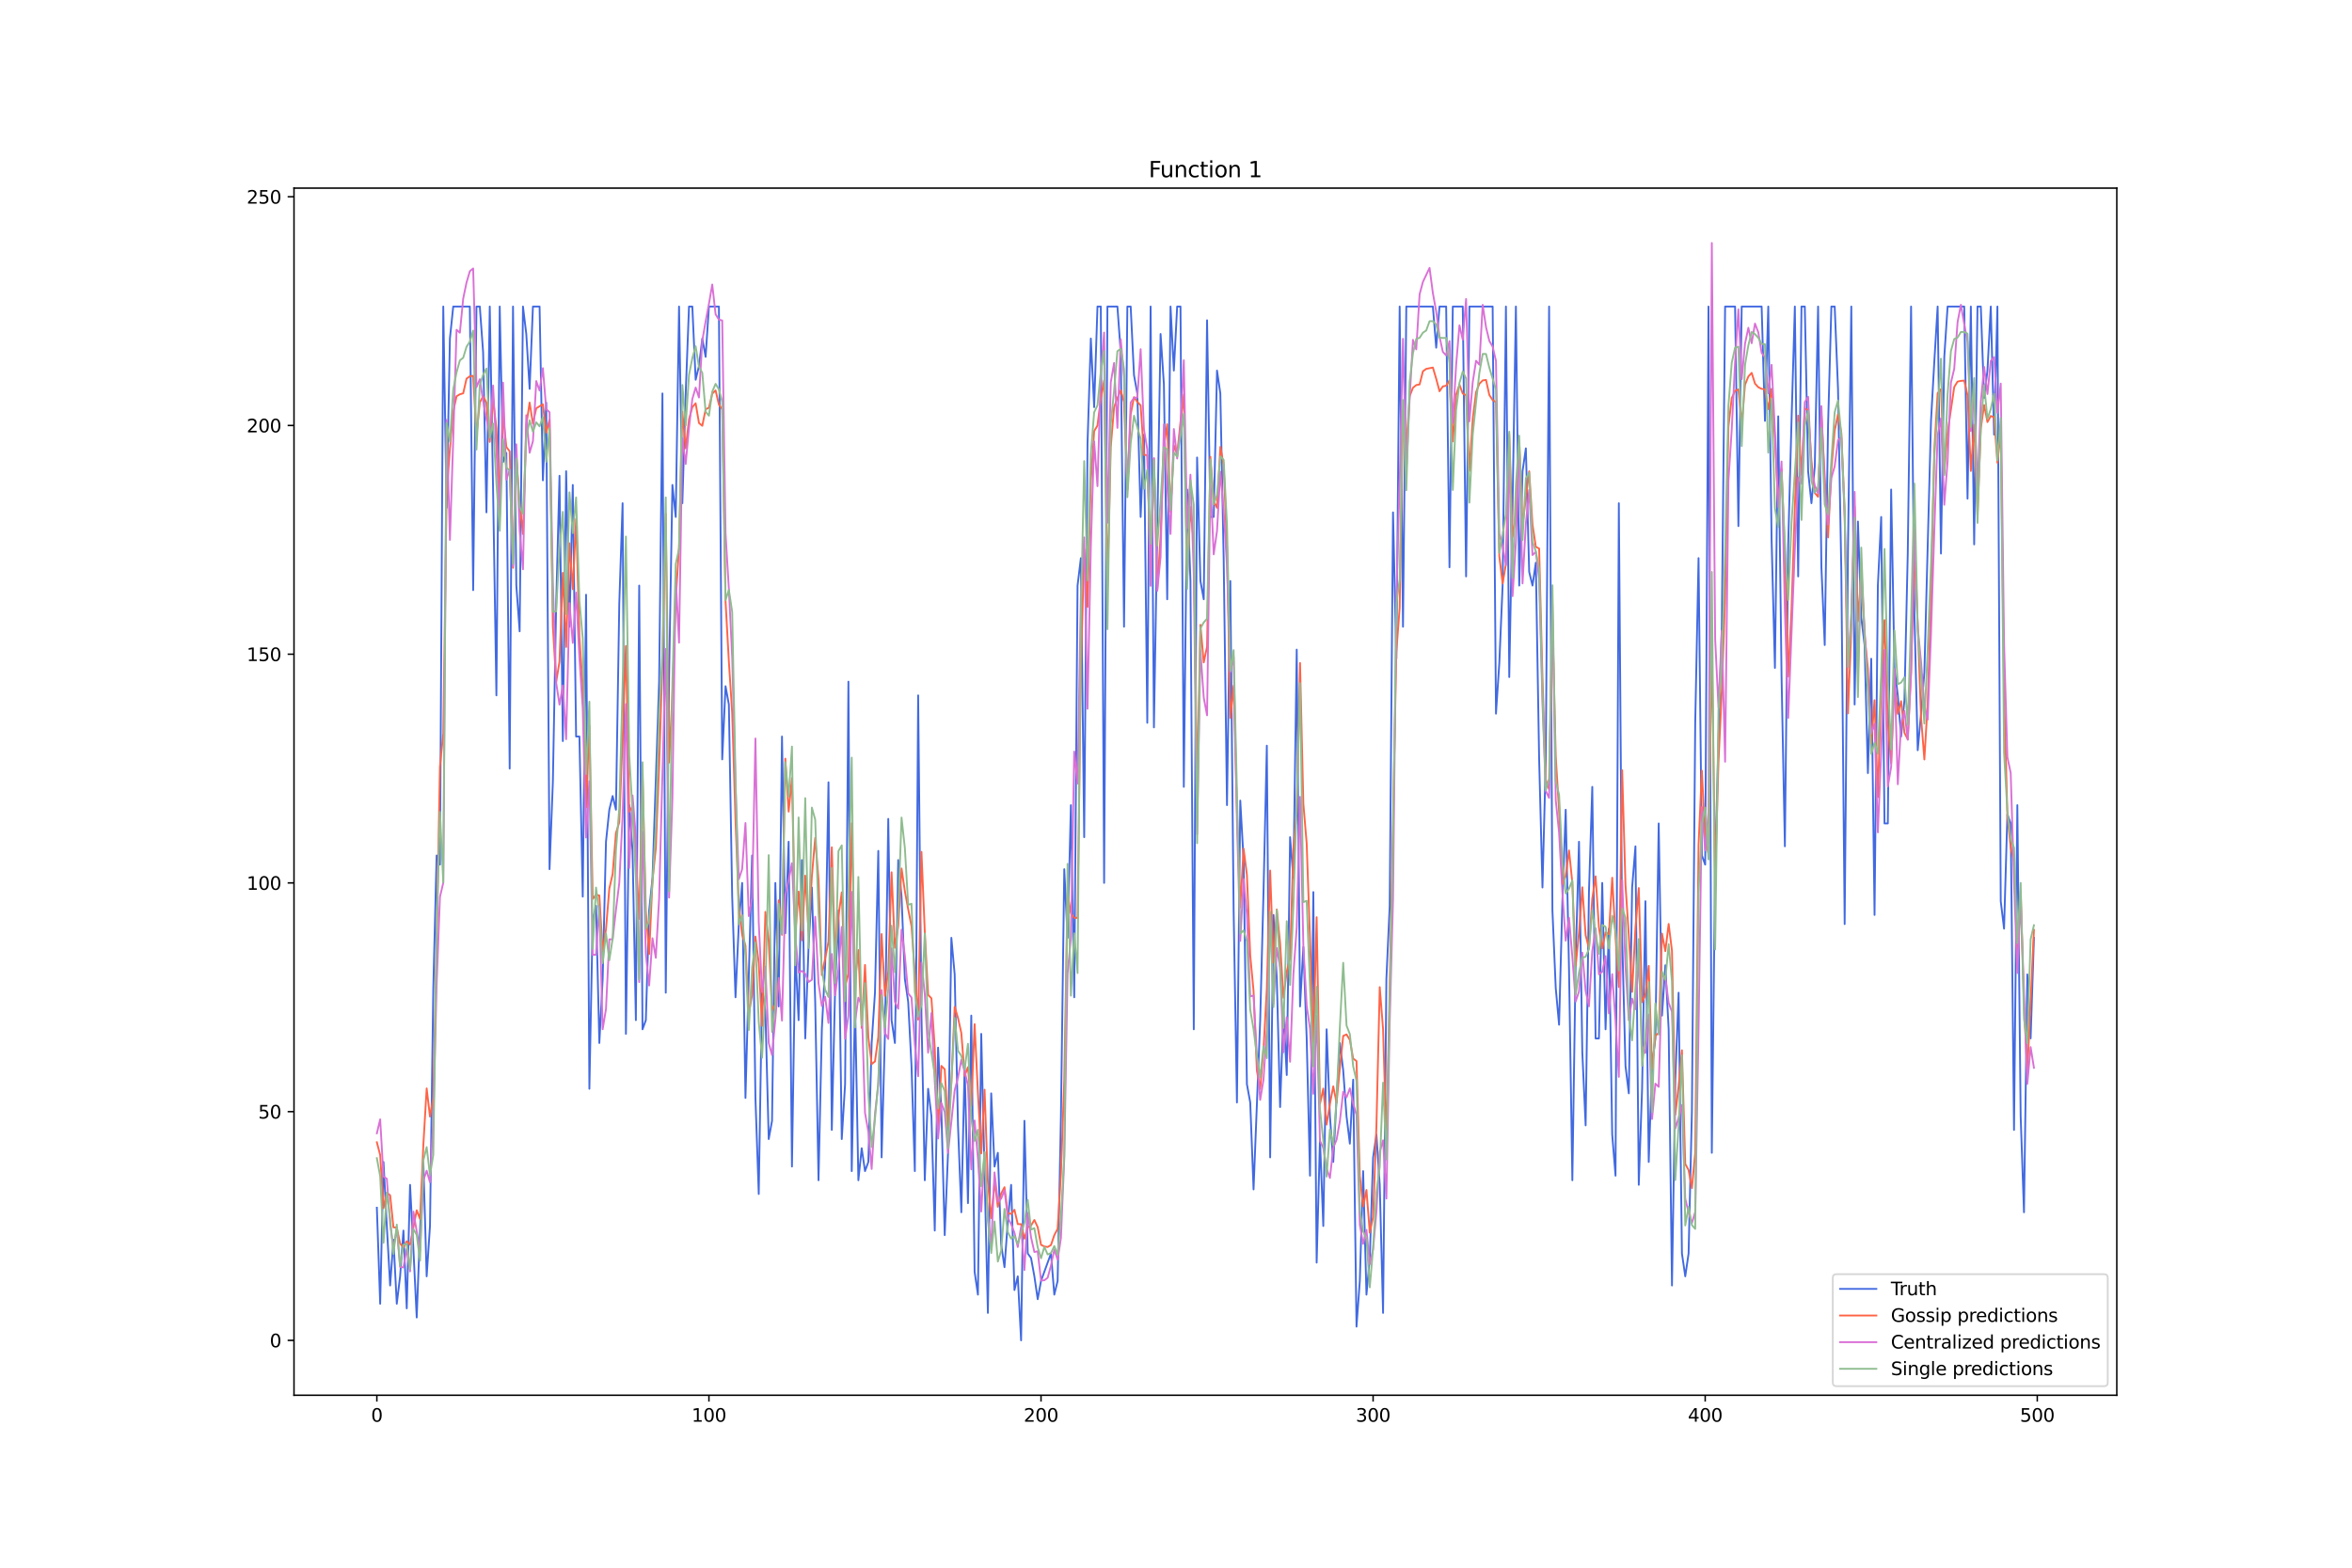 <?xml version="1.0" encoding="utf-8" standalone="no"?>
<!DOCTYPE svg PUBLIC "-//W3C//DTD SVG 1.1//EN"
  "http://www.w3.org/Graphics/SVG/1.1/DTD/svg11.dtd">
<svg xmlns:xlink="http://www.w3.org/1999/xlink" width="1296pt" height="864pt" viewBox="0 0 1296 864" xmlns="http://www.w3.org/2000/svg" version="1.1">
 <defs>
  <style type="text/css">*{stroke-linejoin: round; stroke-linecap: butt}</style>
 </defs>
 <g id="figure_1">
  <g id="patch_1">
   <path d="M 0 864 
L 1296 864 
L 1296 0 
L 0 0 
z
" style="fill: #ffffff"/>
  </g>
  <g id="axes_1">
   <g id="patch_2">
    <path d="M 162 768.96 
L 1166.4 768.96 
L 1166.4 103.68 
L 162 103.68 
z
" style="fill: #ffffff"/>
   </g>
   <g id="matplotlib.axis_1">
    <g id="xtick_1">
     <g id="line2d_1">
      <defs>
       <path id="md7768c4930" d="M 0 0 
L 0 3.5 
" style="stroke: #000000; stroke-width: 0.8"/>
      </defs>
      <g>
       <use xlink:href="#md7768c4930" x="207.655" y="768.96" style="stroke: #000000; stroke-width: 0.8"/>
      </g>
     </g>
     <g id="text_1">
      <!-- 0 -->
      <g transform="translate(204.473 783.558) scale(0.1 -0.1)">
       <defs>
        <path id="DejaVuSans-30" d="M 2034 4250 
Q 1547 4250 1301 3770 
Q 1056 3291 1056 2328 
Q 1056 1369 1301 889 
Q 1547 409 2034 409 
Q 2525 409 2770 889 
Q 3016 1369 3016 2328 
Q 3016 3291 2770 3770 
Q 2525 4250 2034 4250 
z
M 2034 4750 
Q 2819 4750 3233 4129 
Q 3647 3509 3647 2328 
Q 3647 1150 3233 529 
Q 2819 -91 2034 -91 
Q 1250 -91 836 529 
Q 422 1150 422 2328 
Q 422 3509 836 4129 
Q 1250 4750 2034 4750 
z
" transform="scale(0.016)"/>
       </defs>
       <use xlink:href="#DejaVuSans-30"/>
      </g>
     </g>
    </g>
    <g id="xtick_2">
     <g id="line2d_2">
      <g>
       <use xlink:href="#md7768c4930" x="390.639" y="768.96" style="stroke: #000000; stroke-width: 0.8"/>
      </g>
     </g>
     <g id="text_2">
      <!-- 100 -->
      <g transform="translate(381.095 783.558) scale(0.1 -0.1)">
       <defs>
        <path id="DejaVuSans-31" d="M 794 531 
L 1825 531 
L 1825 4091 
L 703 3866 
L 703 4441 
L 1819 4666 
L 2450 4666 
L 2450 531 
L 3481 531 
L 3481 0 
L 794 0 
L 794 531 
z
" transform="scale(0.016)"/>
       </defs>
       <use xlink:href="#DejaVuSans-31"/>
       <use xlink:href="#DejaVuSans-30" x="63.623"/>
       <use xlink:href="#DejaVuSans-30" x="127.246"/>
      </g>
     </g>
    </g>
    <g id="xtick_3">
     <g id="line2d_3">
      <g>
       <use xlink:href="#md7768c4930" x="573.623" y="768.96" style="stroke: #000000; stroke-width: 0.8"/>
      </g>
     </g>
     <g id="text_3">
      <!-- 200 -->
      <g transform="translate(564.079 783.558) scale(0.1 -0.1)">
       <defs>
        <path id="DejaVuSans-32" d="M 1228 531 
L 3431 531 
L 3431 0 
L 469 0 
L 469 531 
Q 828 903 1448 1529 
Q 2069 2156 2228 2338 
Q 2531 2678 2651 2914 
Q 2772 3150 2772 3378 
Q 2772 3750 2511 3984 
Q 2250 4219 1831 4219 
Q 1534 4219 1204 4116 
Q 875 4013 500 3803 
L 500 4441 
Q 881 4594 1212 4672 
Q 1544 4750 1819 4750 
Q 2544 4750 2975 4387 
Q 3406 4025 3406 3419 
Q 3406 3131 3298 2873 
Q 3191 2616 2906 2266 
Q 2828 2175 2409 1742 
Q 1991 1309 1228 531 
z
" transform="scale(0.016)"/>
       </defs>
       <use xlink:href="#DejaVuSans-32"/>
       <use xlink:href="#DejaVuSans-30" x="63.623"/>
       <use xlink:href="#DejaVuSans-30" x="127.246"/>
      </g>
     </g>
    </g>
    <g id="xtick_4">
     <g id="line2d_4">
      <g>
       <use xlink:href="#md7768c4930" x="756.607" y="768.96" style="stroke: #000000; stroke-width: 0.8"/>
      </g>
     </g>
     <g id="text_4">
      <!-- 300 -->
      <g transform="translate(747.063 783.558) scale(0.1 -0.1)">
       <defs>
        <path id="DejaVuSans-33" d="M 2597 2516 
Q 3050 2419 3304 2112 
Q 3559 1806 3559 1356 
Q 3559 666 3084 287 
Q 2609 -91 1734 -91 
Q 1441 -91 1130 -33 
Q 819 25 488 141 
L 488 750 
Q 750 597 1062 519 
Q 1375 441 1716 441 
Q 2309 441 2620 675 
Q 2931 909 2931 1356 
Q 2931 1769 2642 2001 
Q 2353 2234 1838 2234 
L 1294 2234 
L 1294 2753 
L 1863 2753 
Q 2328 2753 2575 2939 
Q 2822 3125 2822 3475 
Q 2822 3834 2567 4026 
Q 2313 4219 1838 4219 
Q 1578 4219 1281 4162 
Q 984 4106 628 3988 
L 628 4550 
Q 988 4650 1302 4700 
Q 1616 4750 1894 4750 
Q 2613 4750 3031 4423 
Q 3450 4097 3450 3541 
Q 3450 3153 3228 2886 
Q 3006 2619 2597 2516 
z
" transform="scale(0.016)"/>
       </defs>
       <use xlink:href="#DejaVuSans-33"/>
       <use xlink:href="#DejaVuSans-30" x="63.623"/>
       <use xlink:href="#DejaVuSans-30" x="127.246"/>
      </g>
     </g>
    </g>
    <g id="xtick_5">
     <g id="line2d_5">
      <g>
       <use xlink:href="#md7768c4930" x="939.591" y="768.96" style="stroke: #000000; stroke-width: 0.8"/>
      </g>
     </g>
     <g id="text_5">
      <!-- 400 -->
      <g transform="translate(930.047 783.558) scale(0.1 -0.1)">
       <defs>
        <path id="DejaVuSans-34" d="M 2419 4116 
L 825 1625 
L 2419 1625 
L 2419 4116 
z
M 2253 4666 
L 3047 4666 
L 3047 1625 
L 3713 1625 
L 3713 1100 
L 3047 1100 
L 3047 0 
L 2419 0 
L 2419 1100 
L 313 1100 
L 313 1709 
L 2253 4666 
z
" transform="scale(0.016)"/>
       </defs>
       <use xlink:href="#DejaVuSans-34"/>
       <use xlink:href="#DejaVuSans-30" x="63.623"/>
       <use xlink:href="#DejaVuSans-30" x="127.246"/>
      </g>
     </g>
    </g>
    <g id="xtick_6">
     <g id="line2d_6">
      <g>
       <use xlink:href="#md7768c4930" x="1122.575" y="768.96" style="stroke: #000000; stroke-width: 0.8"/>
      </g>
     </g>
     <g id="text_6">
      <!-- 500 -->
      <g transform="translate(1113.032 783.558) scale(0.1 -0.1)">
       <defs>
        <path id="DejaVuSans-35" d="M 691 4666 
L 3169 4666 
L 3169 4134 
L 1269 4134 
L 1269 2991 
Q 1406 3038 1543 3061 
Q 1681 3084 1819 3084 
Q 2600 3084 3056 2656 
Q 3513 2228 3513 1497 
Q 3513 744 3044 326 
Q 2575 -91 1722 -91 
Q 1428 -91 1123 -41 
Q 819 9 494 109 
L 494 744 
Q 775 591 1075 516 
Q 1375 441 1709 441 
Q 2250 441 2565 725 
Q 2881 1009 2881 1497 
Q 2881 1984 2565 2268 
Q 2250 2553 1709 2553 
Q 1456 2553 1204 2497 
Q 953 2441 691 2322 
L 691 4666 
z
" transform="scale(0.016)"/>
       </defs>
       <use xlink:href="#DejaVuSans-35"/>
       <use xlink:href="#DejaVuSans-30" x="63.623"/>
       <use xlink:href="#DejaVuSans-30" x="127.246"/>
      </g>
     </g>
    </g>
   </g>
   <g id="matplotlib.axis_2">
    <g id="ytick_1">
     <g id="line2d_7">
      <defs>
       <path id="me7ffe5715f" d="M 0 0 
L -3.5 0 
" style="stroke: #000000; stroke-width: 0.8"/>
      </defs>
      <g>
       <use xlink:href="#me7ffe5715f" x="162" y="738.72" style="stroke: #000000; stroke-width: 0.8"/>
      </g>
     </g>
     <g id="text_7">
      <!-- 0 -->
      <g transform="translate(148.637 742.519) scale(0.1 -0.1)">
       <use xlink:href="#DejaVuSans-30"/>
      </g>
     </g>
    </g>
    <g id="ytick_2">
     <g id="line2d_8">
      <g>
       <use xlink:href="#me7ffe5715f" x="162" y="612.662" style="stroke: #000000; stroke-width: 0.8"/>
      </g>
     </g>
     <g id="text_8">
      <!-- 50 -->
      <g transform="translate(142.275 616.461) scale(0.1 -0.1)">
       <use xlink:href="#DejaVuSans-35"/>
       <use xlink:href="#DejaVuSans-30" x="63.623"/>
      </g>
     </g>
    </g>
    <g id="ytick_3">
     <g id="line2d_9">
      <g>
       <use xlink:href="#me7ffe5715f" x="162" y="486.603" style="stroke: #000000; stroke-width: 0.8"/>
      </g>
     </g>
     <g id="text_9">
      <!-- 100 -->
      <g transform="translate(135.912 490.403) scale(0.1 -0.1)">
       <use xlink:href="#DejaVuSans-31"/>
       <use xlink:href="#DejaVuSans-30" x="63.623"/>
       <use xlink:href="#DejaVuSans-30" x="127.246"/>
      </g>
     </g>
    </g>
    <g id="ytick_4">
     <g id="line2d_10">
      <g>
       <use xlink:href="#me7ffe5715f" x="162" y="360.545" style="stroke: #000000; stroke-width: 0.8"/>
      </g>
     </g>
     <g id="text_10">
      <!-- 150 -->
      <g transform="translate(135.912 364.344) scale(0.1 -0.1)">
       <use xlink:href="#DejaVuSans-31"/>
       <use xlink:href="#DejaVuSans-35" x="63.623"/>
       <use xlink:href="#DejaVuSans-30" x="127.246"/>
      </g>
     </g>
    </g>
    <g id="ytick_5">
     <g id="line2d_11">
      <g>
       <use xlink:href="#me7ffe5715f" x="162" y="234.487" style="stroke: #000000; stroke-width: 0.8"/>
      </g>
     </g>
     <g id="text_11">
      <!-- 200 -->
      <g transform="translate(135.912 238.286) scale(0.1 -0.1)">
       <use xlink:href="#DejaVuSans-32"/>
       <use xlink:href="#DejaVuSans-30" x="63.623"/>
       <use xlink:href="#DejaVuSans-30" x="127.246"/>
      </g>
     </g>
    </g>
    <g id="ytick_6">
     <g id="line2d_12">
      <g>
       <use xlink:href="#me7ffe5715f" x="162" y="108.428" style="stroke: #000000; stroke-width: 0.8"/>
      </g>
     </g>
     <g id="text_12">
      <!-- 250 -->
      <g transform="translate(135.912 112.228) scale(0.1 -0.1)">
       <use xlink:href="#DejaVuSans-32"/>
       <use xlink:href="#DejaVuSans-35" x="63.623"/>
       <use xlink:href="#DejaVuSans-30" x="127.246"/>
      </g>
     </g>
    </g>
   </g>
   <g id="line2d_13">
    <path d="M 207.655 665.606 
L 209.484 718.551 
L 211.314 640.394 
L 213.144 675.691 
L 214.974 708.466 
L 216.804 683.254 
L 218.634 718.551 
L 220.463 703.424 
L 222.293 678.212 
L 224.123 721.072 
L 225.953 653 
L 227.783 688.297 
L 229.613 726.114 
L 231.442 678.212 
L 233.272 640.394 
L 235.102 703.424 
L 236.932 675.691 
L 238.762 544.59 
L 240.592 471.476 
L 242.422 476.519 
L 244.251 168.936 
L 246.081 279.868 
L 247.911 186.584 
L 249.741 168.936 
L 258.89 168.936 
L 260.72 325.249 
L 262.55 168.936 
L 264.38 168.936 
L 266.209 194.148 
L 268.039 282.389 
L 269.869 168.936 
L 271.699 269.783 
L 273.529 383.235 
L 275.359 168.936 
L 277.189 254.656 
L 279.018 249.614 
L 280.848 423.574 
L 282.678 168.936 
L 284.508 322.727 
L 286.338 347.939 
L 288.168 168.936 
L 289.997 184.063 
L 291.827 214.317 
L 293.657 168.936 
L 297.317 168.936 
L 299.147 264.741 
L 300.976 221.881 
L 302.806 479.04 
L 304.636 431.138 
L 306.466 332.812 
L 308.296 262.219 
L 310.126 408.447 
L 311.956 259.698 
L 313.785 345.418 
L 315.615 267.262 
L 317.445 405.926 
L 319.275 405.926 
L 321.105 494.167 
L 322.935 327.77 
L 324.764 600.056 
L 326.594 506.773 
L 328.424 499.209 
L 330.254 574.844 
L 332.084 539.548 
L 333.914 463.913 
L 335.743 446.265 
L 337.573 438.701 
L 339.403 446.265 
L 341.233 332.812 
L 343.063 277.346 
L 344.893 569.802 
L 346.723 443.743 
L 348.552 468.955 
L 350.382 562.238 
L 352.212 322.727 
L 354.042 567.281 
L 355.872 562.238 
L 357.702 501.73 
L 359.531 484.082 
L 363.191 375.672 
L 365.021 216.838 
L 366.851 547.111 
L 368.681 373.151 
L 370.51 267.262 
L 372.34 284.91 
L 374.17 168.936 
L 376 277.346 
L 377.83 216.838 
L 379.66 168.936 
L 381.489 168.936 
L 383.319 209.275 
L 385.149 201.711 
L 386.979 186.584 
L 388.809 196.669 
L 390.639 168.936 
L 396.128 168.936 
L 397.958 418.532 
L 399.788 378.193 
L 401.618 388.278 
L 403.448 494.167 
L 405.277 549.632 
L 407.107 509.294 
L 408.937 486.603 
L 410.767 605.098 
L 414.427 471.476 
L 416.256 605.098 
L 418.086 658.043 
L 419.916 544.59 
L 421.746 557.196 
L 423.576 627.789 
L 425.406 617.704 
L 427.236 486.603 
L 429.065 554.675 
L 430.895 405.926 
L 432.725 514.336 
L 434.555 463.913 
L 436.385 642.916 
L 438.215 524.421 
L 440.044 562.238 
L 441.874 473.997 
L 443.704 572.323 
L 445.534 521.9 
L 447.364 489.124 
L 449.194 552.154 
L 451.023 650.479 
L 452.853 567.281 
L 454.683 531.984 
L 456.513 431.138 
L 458.343 622.746 
L 460.173 544.59 
L 462.003 501.73 
L 463.832 627.789 
L 465.662 597.535 
L 467.492 375.672 
L 469.322 645.437 
L 471.152 552.154 
L 472.982 650.479 
L 474.811 632.831 
L 476.641 645.437 
L 478.471 640.394 
L 480.301 574.844 
L 482.131 547.111 
L 483.961 468.955 
L 485.79 637.873 
L 487.62 569.802 
L 489.45 451.307 
L 491.28 562.238 
L 493.11 574.844 
L 494.94 473.997 
L 496.77 494.167 
L 498.599 539.548 
L 500.429 552.154 
L 502.259 587.45 
L 504.089 645.437 
L 505.919 383.235 
L 507.749 559.717 
L 509.578 650.479 
L 511.408 600.056 
L 513.238 615.183 
L 515.068 678.212 
L 516.898 577.365 
L 518.728 612.662 
L 520.557 680.733 
L 522.387 635.352 
L 524.217 516.857 
L 526.047 537.027 
L 527.877 620.225 
L 529.707 668.127 
L 531.536 587.45 
L 533.366 663.085 
L 535.196 559.717 
L 537.026 700.902 
L 538.856 713.508 
L 540.686 569.802 
L 544.345 723.593 
L 546.175 602.577 
L 548.005 642.916 
L 549.835 635.352 
L 551.665 685.775 
L 553.495 698.381 
L 555.324 673.17 
L 557.154 653 
L 558.984 710.987 
L 560.814 703.424 
L 562.644 738.72 
L 564.474 617.704 
L 566.303 690.818 
L 568.133 693.339 
L 569.963 703.424 
L 571.793 716.029 
L 573.623 705.945 
L 579.112 690.818 
L 580.942 713.508 
L 582.772 705.945 
L 584.602 615.183 
L 586.432 479.04 
L 588.262 516.857 
L 590.091 443.743 
L 591.921 549.632 
L 593.751 322.727 
L 595.581 307.6 
L 597.411 461.392 
L 599.241 244.571 
L 601.07 186.584 
L 602.9 224.402 
L 604.73 168.936 
L 606.56 168.936 
L 608.39 486.603 
L 610.22 168.936 
L 615.709 168.936 
L 617.539 194.148 
L 619.369 345.418 
L 621.199 168.936 
L 623.029 168.936 
L 624.858 206.754 
L 626.688 216.838 
L 628.518 284.91 
L 630.348 239.529 
L 632.178 398.362 
L 634.008 168.936 
L 635.837 400.884 
L 639.497 184.063 
L 641.327 211.796 
L 643.157 330.291 
L 644.987 168.936 
L 646.817 204.233 
L 648.646 168.936 
L 650.476 168.936 
L 652.306 433.659 
L 654.136 269.783 
L 655.966 320.206 
L 657.796 567.281 
L 659.625 252.135 
L 661.455 320.206 
L 663.285 330.291 
L 665.115 176.5 
L 666.945 284.91 
L 668.775 284.91 
L 670.604 204.233 
L 672.434 216.838 
L 674.264 307.6 
L 676.094 443.743 
L 677.924 320.206 
L 679.754 501.73 
L 681.583 607.619 
L 683.413 441.222 
L 685.243 473.997 
L 687.073 597.535 
L 688.903 607.619 
L 690.733 655.521 
L 694.392 562.238 
L 696.222 491.646 
L 698.052 410.968 
L 699.882 637.873 
L 701.712 504.251 
L 703.542 539.548 
L 705.371 610.14 
L 707.201 557.196 
L 709.031 592.492 
L 710.861 461.392 
L 712.691 484.082 
L 714.521 358.024 
L 716.35 554.675 
L 718.18 521.9 
L 720.01 572.323 
L 721.84 647.958 
L 723.67 491.646 
L 725.5 695.86 
L 727.33 627.789 
L 729.159 675.691 
L 730.989 567.281 
L 732.819 615.183 
L 734.649 640.394 
L 736.479 605.098 
L 738.309 574.844 
L 740.138 589.971 
L 741.968 615.183 
L 743.798 630.31 
L 745.628 595.013 
L 747.458 731.157 
L 749.288 705.945 
L 751.117 645.437 
L 752.947 713.508 
L 754.777 693.339 
L 756.607 637.873 
L 758.437 625.267 
L 760.267 653 
L 762.097 723.593 
L 763.926 539.548 
L 765.756 499.209 
L 767.586 282.389 
L 769.416 363.066 
L 771.246 168.936 
L 773.076 345.418 
L 774.905 168.936 
L 789.544 168.936 
L 791.374 191.627 
L 793.204 168.936 
L 796.864 168.936 
L 798.693 312.643 
L 800.523 168.936 
L 806.013 168.936 
L 807.843 317.685 
L 809.672 168.936 
L 822.481 168.936 
L 824.311 393.32 
L 826.141 365.587 
L 827.971 322.727 
L 829.801 168.936 
L 831.63 373.151 
L 833.46 277.346 
L 835.29 168.936 
L 837.12 322.727 
L 838.95 259.698 
L 840.78 247.092 
L 842.61 315.164 
L 844.439 322.727 
L 846.269 310.122 
L 848.099 418.532 
L 849.929 489.124 
L 851.759 418.532 
L 853.589 168.936 
L 855.418 501.73 
L 857.248 544.59 
L 859.078 564.759 
L 860.908 496.688 
L 862.738 446.265 
L 864.568 534.505 
L 866.397 650.479 
L 868.227 529.463 
L 870.057 463.913 
L 871.887 579.886 
L 873.717 620.225 
L 875.547 491.646 
L 877.377 433.659 
L 879.206 572.323 
L 881.036 572.323 
L 882.866 486.603 
L 884.696 567.281 
L 886.526 511.815 
L 888.356 625.267 
L 890.185 647.958 
L 892.015 277.346 
L 893.845 516.857 
L 895.675 587.45 
L 897.505 602.577 
L 899.335 489.124 
L 901.164 466.434 
L 902.994 653 
L 904.824 600.056 
L 906.654 496.688 
L 908.484 640.394 
L 910.314 587.45 
L 912.144 572.323 
L 913.973 453.828 
L 915.803 559.717 
L 917.633 531.984 
L 919.463 567.281 
L 921.293 708.466 
L 923.123 595.013 
L 924.952 547.111 
L 926.782 690.818 
L 928.612 703.424 
L 930.442 690.818 
L 932.272 612.662 
L 934.102 398.362 
L 935.931 307.6 
L 937.761 471.476 
L 939.591 476.519 
L 941.421 168.936 
L 943.251 635.352 
L 945.081 476.519 
L 946.911 408.447 
L 948.74 345.418 
L 950.57 168.936 
L 956.06 168.936 
L 957.89 289.952 
L 959.719 168.936 
L 970.698 168.936 
L 972.528 231.965 
L 974.358 168.936 
L 976.188 297.516 
L 978.018 368.108 
L 979.848 229.444 
L 981.678 373.151 
L 983.507 466.434 
L 985.337 300.037 
L 987.167 231.965 
L 988.997 168.936 
L 990.827 317.685 
L 992.657 168.936 
L 994.486 168.936 
L 996.316 259.698 
L 998.146 277.346 
L 999.976 257.177 
L 1001.806 168.936 
L 1003.636 312.643 
L 1005.465 355.503 
L 1007.295 234.487 
L 1009.125 168.936 
L 1010.955 168.936 
L 1012.785 214.317 
L 1014.615 315.164 
L 1016.444 509.294 
L 1018.274 302.558 
L 1020.104 168.936 
L 1021.934 388.278 
L 1023.764 287.431 
L 1025.594 340.376 
L 1027.424 355.503 
L 1029.253 426.095 
L 1031.083 363.066 
L 1032.913 504.251 
L 1034.743 322.727 
L 1036.573 284.91 
L 1038.403 453.828 
L 1040.232 453.828 
L 1042.062 269.783 
L 1043.892 368.108 
L 1045.722 383.235 
L 1047.552 405.926 
L 1049.382 385.757 
L 1051.211 305.079 
L 1053.041 168.936 
L 1054.871 337.854 
L 1056.701 413.489 
L 1058.531 393.32 
L 1060.361 370.63 
L 1064.02 231.965 
L 1065.85 199.19 
L 1067.68 168.936 
L 1069.51 305.079 
L 1071.34 196.669 
L 1073.17 168.936 
L 1082.319 168.936 
L 1084.149 274.825 
L 1085.978 168.936 
L 1087.808 300.037 
L 1089.638 168.936 
L 1091.468 168.936 
L 1093.298 219.36 
L 1095.128 204.233 
L 1096.958 168.936 
L 1098.787 239.529 
L 1100.617 168.936 
L 1102.447 496.688 
L 1104.277 511.815 
L 1106.107 448.786 
L 1107.937 453.828 
L 1109.766 622.746 
L 1111.596 443.743 
L 1113.426 615.183 
L 1115.256 668.127 
L 1117.086 537.027 
L 1118.916 572.323 
L 1120.745 516.857 
L 1120.745 516.857 
" clip-path="url(#pcc38e55a24)" style="fill: none; stroke: #4169e1; stroke-linecap: square"/>
   </g>
   <g id="line2d_14">
    <path d="M 207.655 629.532 
L 209.484 636.576 
L 211.314 665.836 
L 213.144 657.363 
L 214.974 658.765 
L 216.804 676.425 
L 218.634 676.541 
L 220.463 685.335 
L 222.293 687.536 
L 224.123 684.094 
L 225.953 685.941 
L 229.613 667.032 
L 231.442 671.774 
L 233.272 631.089 
L 235.102 599.855 
L 236.932 615.387 
L 238.762 605.058 
L 240.592 520.098 
L 242.422 422.521 
L 244.251 404.249 
L 246.081 273.352 
L 247.911 247.233 
L 249.741 226.871 
L 251.571 218.383 
L 253.401 217.312 
L 255.23 216.773 
L 257.06 208.728 
L 258.89 207.363 
L 260.72 207.112 
L 262.55 240.151 
L 264.38 221.745 
L 266.209 218.429 
L 268.039 221.925 
L 269.869 243.559 
L 271.699 219.734 
L 273.529 236.021 
L 275.359 274.448 
L 277.189 228.385 
L 279.018 246.366 
L 280.848 248.702 
L 282.678 312.945 
L 284.508 250.845 
L 286.338 277.882 
L 288.168 294.319 
L 289.997 234.29 
L 291.827 221.879 
L 293.657 233.517 
L 295.487 225.03 
L 299.147 222.817 
L 300.976 238.476 
L 302.806 231.212 
L 304.636 345.204 
L 306.466 375.906 
L 308.296 364.631 
L 310.126 315.707 
L 311.956 356.572 
L 313.785 299.431 
L 315.615 324.758 
L 317.445 285.949 
L 319.275 351.249 
L 321.105 378.237 
L 322.935 444.959 
L 324.764 399.916 
L 326.594 495.439 
L 328.424 493.128 
L 330.254 493.553 
L 332.084 524.246 
L 333.914 512.113 
L 335.743 489.773 
L 337.573 481.714 
L 339.403 459.094 
L 341.233 453.238 
L 343.063 407.47 
L 344.893 356.055 
L 346.723 447.373 
L 348.552 444.297 
L 350.382 471.55 
L 352.212 506.437 
L 354.042 426.487 
L 355.872 502.022 
L 357.702 525.819 
L 359.531 485.426 
L 361.361 467.574 
L 363.191 421.715 
L 365.021 364.72 
L 366.851 283.148 
L 368.681 420.275 
L 370.51 382.711 
L 372.34 331.006 
L 374.17 301.202 
L 376 226.917 
L 377.83 247.115 
L 379.66 231.082 
L 381.489 224.381 
L 383.319 222.271 
L 385.149 233.145 
L 386.979 234.67 
L 388.809 225.56 
L 390.639 224.714 
L 392.469 216.969 
L 394.298 215.164 
L 396.128 222.976 
L 397.958 225.607 
L 399.788 331.349 
L 401.618 364.547 
L 403.448 392.889 
L 405.277 452.21 
L 407.107 499.533 
L 408.937 515.194 
L 410.767 521.125 
L 412.597 558.97 
L 414.427 548.251 
L 416.256 516.152 
L 418.086 530.65 
L 419.916 565.36 
L 421.746 502.563 
L 423.576 518.585 
L 425.406 556.867 
L 427.236 553.489 
L 429.065 496.185 
L 430.895 515.209 
L 432.725 418.114 
L 434.555 447.314 
L 436.385 428.863 
L 438.215 515.179 
L 440.044 491.358 
L 441.874 518.243 
L 443.704 482.604 
L 445.534 513.468 
L 447.364 482.844 
L 449.194 461.807 
L 451.023 484.529 
L 452.853 537.353 
L 456.513 519.041 
L 458.343 466.975 
L 460.173 527.486 
L 462.003 504.889 
L 463.832 491.797 
L 465.662 543.607 
L 467.492 536.61 
L 469.322 453.73 
L 471.152 541.144 
L 472.982 523.593 
L 474.811 566.542 
L 476.641 531.81 
L 478.471 571.584 
L 480.301 586.462 
L 482.131 584.982 
L 483.961 571.509 
L 485.79 514.775 
L 487.62 548.885 
L 489.45 535.25 
L 491.28 480.744 
L 493.11 522.387 
L 494.94 510.45 
L 496.77 478.65 
L 498.599 491.148 
L 500.429 501.11 
L 502.259 510.419 
L 505.919 561.981 
L 507.749 469.471 
L 509.578 513.405 
L 511.408 548.301 
L 513.238 550.205 
L 515.068 577.36 
L 516.898 622.623 
L 518.728 587.434 
L 520.557 589.328 
L 522.387 620.836 
L 524.217 596.607 
L 526.047 554.895 
L 527.877 561.026 
L 529.707 569.32 
L 531.536 592.871 
L 533.366 588.151 
L 535.196 609.311 
L 537.026 564.442 
L 538.856 602.286 
L 540.686 635.689 
L 542.516 600.549 
L 544.345 651.391 
L 546.175 671.349 
L 548.005 651.312 
L 549.835 665.113 
L 551.665 657.773 
L 553.495 654.303 
L 555.324 668.524 
L 557.154 669.061 
L 558.984 666.725 
L 560.814 674.653 
L 562.644 674.653 
L 564.474 682.659 
L 566.303 676.376 
L 568.133 675.426 
L 569.963 672.352 
L 571.793 676.339 
L 573.623 686.06 
L 575.453 686.967 
L 577.283 687.279 
L 579.112 686.161 
L 580.942 680.745 
L 582.772 677.236 
L 584.602 647.039 
L 586.432 595.529 
L 588.262 492.69 
L 590.091 503.267 
L 591.921 505.841 
L 593.751 505.919 
L 595.581 369.44 
L 597.411 302.658 
L 599.241 334.494 
L 601.07 265.426 
L 602.9 237.651 
L 604.73 234.515 
L 606.56 219.75 
L 608.39 209.581 
L 610.22 323.372 
L 612.05 246.356 
L 613.879 224.488 
L 615.709 219.391 
L 617.539 215.187 
L 619.369 221.521 
L 621.199 269.67 
L 623.029 228.35 
L 624.858 218.888 
L 626.688 221.497 
L 628.518 223.429 
L 630.348 250.682 
L 632.178 250.882 
L 634.008 314.572 
L 635.837 252.753 
L 637.667 325.159 
L 639.497 295.587 
L 641.327 246.391 
L 643.157 233.819 
L 644.987 282.236 
L 646.817 245.439 
L 648.646 250.303 
L 650.476 232.568 
L 652.306 217.419 
L 654.136 319.773 
L 655.966 279.483 
L 657.796 299.4 
L 659.625 434.272 
L 661.455 344.385 
L 663.285 365.095 
L 665.115 356.425 
L 666.945 251.729 
L 668.775 276.309 
L 670.604 279.869 
L 672.434 246.271 
L 674.264 256.265 
L 676.094 302.091 
L 677.924 395.682 
L 679.754 377.916 
L 681.583 445.938 
L 683.413 500.156 
L 685.243 467.711 
L 687.073 482.182 
L 688.903 526.529 
L 690.733 546.161 
L 692.563 590.084 
L 694.392 600.152 
L 696.222 578.54 
L 698.052 544.804 
L 699.882 479.774 
L 701.712 530.529 
L 703.542 501.232 
L 705.371 519.908 
L 707.201 549.892 
L 709.031 535.433 
L 710.861 528.021 
L 712.691 467.906 
L 714.521 447.585 
L 716.35 365.382 
L 718.18 442.998 
L 720.01 464.863 
L 721.84 517.658 
L 723.67 575.135 
L 725.5 505.504 
L 727.33 608.413 
L 729.159 599.926 
L 730.989 619.817 
L 732.819 608.411 
L 734.649 598.713 
L 736.479 607.757 
L 738.309 588.422 
L 740.138 570.929 
L 741.968 570.104 
L 743.798 573.147 
L 745.628 583.422 
L 747.458 584.782 
L 749.288 648.138 
L 751.117 664.92 
L 752.947 655.822 
L 754.777 679.355 
L 756.607 670.671 
L 758.437 620.63 
L 760.267 544.031 
L 762.097 567.22 
L 763.926 628.812 
L 765.756 544.312 
L 769.416 359.332 
L 771.246 334.871 
L 773.076 226.258 
L 774.905 245.874 
L 776.735 218.389 
L 778.565 213.728 
L 780.395 212.207 
L 782.225 211.907 
L 784.055 204.634 
L 785.884 203.294 
L 789.544 202.569 
L 791.374 208.738 
L 793.204 215.641 
L 795.034 212.964 
L 796.864 212.578 
L 798.693 209.629 
L 800.523 243.303 
L 802.353 217.582 
L 804.183 211.966 
L 806.013 216.934 
L 807.843 217.799 
L 809.672 259.538 
L 811.502 230.881 
L 813.332 216.149 
L 815.162 211.527 
L 816.992 209.655 
L 818.822 209.386 
L 820.651 217.706 
L 822.481 220.478 
L 824.311 221.633 
L 826.141 306.45 
L 827.971 321.574 
L 829.801 310.797 
L 831.63 239.452 
L 833.46 295.868 
L 835.29 284.291 
L 837.12 243.265 
L 838.95 289.438 
L 842.61 259.752 
L 844.439 289.034 
L 846.269 301.398 
L 848.099 302.312 
L 849.929 373.374 
L 851.759 429.782 
L 853.589 434.932 
L 855.418 341.703 
L 857.248 416.645 
L 859.078 446.973 
L 860.908 487.375 
L 862.738 482.697 
L 864.568 468.71 
L 866.397 486.511 
L 868.227 532.288 
L 870.057 514.153 
L 871.887 488.991 
L 873.717 515.398 
L 875.547 522.64 
L 877.377 495.265 
L 879.206 482.969 
L 881.036 511.032 
L 882.866 522.693 
L 884.696 513.791 
L 886.526 514.911 
L 888.356 483.745 
L 890.185 516.506 
L 892.015 544.025 
L 893.845 424.49 
L 895.675 487.669 
L 897.505 515.419 
L 899.335 546.67 
L 901.164 511.419 
L 902.994 489.417 
L 904.824 552.349 
L 906.654 548.452 
L 908.484 532.315 
L 910.314 589.082 
L 912.144 570.843 
L 913.973 569.221 
L 915.803 514.533 
L 917.633 524.23 
L 919.463 509.207 
L 921.293 524.043 
L 923.123 614.341 
L 924.952 598.661 
L 926.782 578.822 
L 928.612 641.505 
L 930.442 644.843 
L 932.272 654.806 
L 934.102 635.294 
L 935.931 465.79 
L 937.761 424.686 
L 939.591 462.382 
L 941.421 470.575 
L 943.251 355.6 
L 945.081 483.818 
L 946.911 420.188 
L 948.74 380.922 
L 950.57 330.114 
L 952.4 235.186 
L 954.23 219.384 
L 956.06 215.403 
L 957.89 214.599 
L 959.719 233.458 
L 961.549 212.039 
L 963.379 207.497 
L 965.209 205.499 
L 967.039 211.412 
L 968.869 213.411 
L 970.698 214.301 
L 972.528 214.566 
L 974.358 225.485 
L 976.188 214.286 
L 978.018 242.024 
L 979.848 278.863 
L 981.678 258.341 
L 983.507 305.328 
L 985.337 372.874 
L 987.167 335.488 
L 988.997 279.682 
L 990.827 229.061 
L 992.657 261.705 
L 994.486 225.014 
L 996.316 226.08 
L 998.146 254.136 
L 999.976 271.65 
L 1001.806 273.81 
L 1003.636 228.848 
L 1007.295 296.203 
L 1009.125 258.612 
L 1010.955 237.194 
L 1012.785 228.36 
L 1014.615 238.548 
L 1016.444 281.828 
L 1018.274 393.175 
L 1020.104 346.926 
L 1021.934 279.19 
L 1023.764 342.488 
L 1025.594 315.36 
L 1027.424 349.939 
L 1029.253 368.606 
L 1031.083 409.82 
L 1032.913 385.897 
L 1034.743 439.363 
L 1036.573 377.787 
L 1038.403 341.763 
L 1040.232 398.643 
L 1042.062 420.753 
L 1043.892 376.311 
L 1045.722 393.431 
L 1047.552 386.424 
L 1049.382 403.851 
L 1051.211 407.441 
L 1053.041 369.867 
L 1054.871 303.443 
L 1056.701 344.432 
L 1058.531 395.129 
L 1060.361 418.575 
L 1062.191 387.625 
L 1064.02 329.212 
L 1065.85 247.882 
L 1067.68 216.733 
L 1069.51 214.452 
L 1071.34 260.832 
L 1073.17 238.324 
L 1076.829 213.294 
L 1078.659 210.293 
L 1080.489 209.917 
L 1082.319 209.72 
L 1084.149 217.889 
L 1085.978 259.573 
L 1087.808 234.015 
L 1089.638 283.84 
L 1091.468 236.126 
L 1093.298 223.231 
L 1095.128 232.615 
L 1096.958 229.248 
L 1098.787 230.006 
L 1100.617 255.056 
L 1102.447 237.602 
L 1104.277 381.006 
L 1106.107 449.322 
L 1107.937 466.912 
L 1109.766 474.982 
L 1111.596 528.498 
L 1113.426 491.397 
L 1115.256 553.848 
L 1117.086 591.247 
L 1120.745 512.478 
L 1120.745 512.478 
" clip-path="url(#pcc38e55a24)" style="fill: none; stroke: #ff6347; stroke-linecap: square"/>
   </g>
   <g id="line2d_15">
    <path d="M 207.655 624.615 
L 209.484 616.896 
L 211.314 648.38 
L 213.144 649.673 
L 214.974 674.64 
L 216.804 687.994 
L 218.634 677.029 
L 220.463 698.254 
L 222.293 698.526 
L 224.123 688.322 
L 225.953 700.704 
L 227.783 667.757 
L 231.442 689.38 
L 233.272 650.566 
L 235.102 645.218 
L 236.932 651.538 
L 238.762 617.322 
L 240.592 542.638 
L 242.422 494.327 
L 244.251 486.55 
L 246.081 231.431 
L 247.911 297.567 
L 249.741 242.101 
L 251.571 181.757 
L 253.401 183.359 
L 255.23 164.56 
L 257.06 155.733 
L 258.89 149.472 
L 260.72 147.961 
L 262.55 213.396 
L 264.38 208.995 
L 266.209 221.021 
L 268.039 230.876 
L 269.869 239.347 
L 271.699 212.482 
L 275.359 284.259 
L 277.189 210.889 
L 279.018 264.349 
L 280.848 258.801 
L 282.678 311.939 
L 284.508 244.848 
L 286.338 292.434 
L 288.168 313.773 
L 289.997 228.82 
L 291.827 249.523 
L 293.657 243.156 
L 295.487 210.002 
L 297.317 215.25 
L 299.147 202.916 
L 300.976 225.495 
L 302.806 227.21 
L 304.636 320.724 
L 306.466 376.259 
L 308.296 388.362 
L 310.126 377.771 
L 311.956 407.398 
L 313.785 332.391 
L 315.615 354.339 
L 317.445 326.57 
L 319.275 362.687 
L 321.105 390.524 
L 322.935 461.637 
L 324.764 430.52 
L 326.594 526.238 
L 328.424 526.185 
L 330.254 499.601 
L 332.084 567.252 
L 333.914 556.061 
L 335.743 517.7 
L 337.573 517.685 
L 339.403 501.506 
L 341.233 486.692 
L 343.063 449.943 
L 344.893 387.985 
L 346.723 478.41 
L 348.552 438.409 
L 350.382 461.289 
L 352.212 541.234 
L 354.042 458.384 
L 355.872 525.704 
L 357.702 543.146 
L 359.531 517.096 
L 361.361 527.867 
L 363.191 495.247 
L 366.851 357.677 
L 368.681 494.689 
L 370.51 440.064 
L 372.34 317.824 
L 374.17 354.195 
L 376 241.521 
L 377.83 255.716 
L 379.66 235.674 
L 381.489 219.906 
L 383.319 213.593 
L 385.149 219.089 
L 386.979 187.699 
L 388.809 177.179 
L 390.639 167.426 
L 392.469 156.8 
L 394.298 173.175 
L 396.128 176.185 
L 397.958 176.607 
L 399.788 293.856 
L 401.618 324.443 
L 403.448 362.085 
L 405.277 432.757 
L 407.107 484.548 
L 408.937 479.004 
L 410.767 453.59 
L 412.597 504.898 
L 414.427 494.878 
L 416.256 407.015 
L 418.086 508.21 
L 419.916 546.811 
L 421.746 532.829 
L 423.576 574.82 
L 425.406 581.479 
L 427.236 561.815 
L 429.065 538.954 
L 430.895 562.481 
L 432.725 493.429 
L 434.555 485.071 
L 436.385 475.688 
L 438.215 515.525 
L 440.044 536.063 
L 441.874 535.106 
L 443.704 536.672 
L 445.534 541.203 
L 447.364 539.994 
L 449.194 505.245 
L 451.023 541.89 
L 452.853 554.455 
L 454.683 549.323 
L 456.513 563.796 
L 458.343 525.765 
L 460.173 548.497 
L 462.003 534.216 
L 463.832 510.862 
L 465.662 572.497 
L 467.492 559.866 
L 469.322 491.548 
L 471.152 563.353 
L 472.982 549.868 
L 474.811 553.836 
L 476.641 613.375 
L 478.471 623.7 
L 480.301 644.256 
L 482.131 614.015 
L 483.961 597.689 
L 485.79 545.65 
L 487.62 569.257 
L 489.45 572.61 
L 491.28 522.639 
L 493.11 552.1 
L 494.94 555.988 
L 496.77 512.354 
L 498.599 526.788 
L 500.429 547.499 
L 502.259 549.763 
L 504.089 575.595 
L 505.919 593.158 
L 507.749 530.582 
L 509.578 547.831 
L 511.408 580.139 
L 513.238 558.339 
L 515.068 596.007 
L 516.898 627.506 
L 518.728 607.921 
L 520.557 612.902 
L 522.387 635.378 
L 526.047 600.923 
L 527.877 593.86 
L 529.707 584.074 
L 531.536 590.456 
L 533.366 598.015 
L 535.196 644.46 
L 537.026 617.528 
L 538.856 638.477 
L 540.686 667.718 
L 542.516 635.014 
L 544.345 670.149 
L 546.175 686.831 
L 548.005 646.133 
L 549.835 662.375 
L 551.665 660.594 
L 553.495 655.922 
L 555.324 671.119 
L 557.154 674.684 
L 558.984 679.375 
L 560.814 687.283 
L 562.644 676.095 
L 564.474 699.98 
L 566.303 668.557 
L 568.133 681.985 
L 569.963 690.031 
L 571.793 689.605 
L 573.623 705.745 
L 575.453 705.596 
L 577.283 704.214 
L 579.112 697.465 
L 580.942 688.664 
L 582.772 694.268 
L 584.602 682.29 
L 586.432 638.543 
L 588.262 536.381 
L 590.091 517.05 
L 591.921 414.202 
L 593.751 431.875 
L 595.581 328.82 
L 597.411 296.157 
L 599.241 390.654 
L 601.07 301.151 
L 602.9 243.278 
L 604.73 267.941 
L 606.56 206.659 
L 608.39 183.271 
L 610.22 288.135 
L 612.05 210.792 
L 613.879 200.042 
L 615.709 235.818 
L 617.539 186.964 
L 619.369 207.803 
L 621.199 269.702 
L 623.029 221.863 
L 624.858 219.214 
L 626.688 219.071 
L 628.518 192.43 
L 630.348 236.742 
L 632.178 247.617 
L 634.008 322.899 
L 635.837 252.477 
L 637.667 325.638 
L 639.497 307.177 
L 641.327 233.936 
L 643.157 268.553 
L 644.987 294.298 
L 646.817 236.438 
L 648.646 252.692 
L 650.476 235.466 
L 652.306 198.555 
L 654.136 291.288 
L 655.966 261.606 
L 657.796 316.606 
L 659.625 459.696 
L 661.455 358.433 
L 663.285 384.471 
L 665.115 394.233 
L 666.945 264.293 
L 668.775 305.522 
L 670.604 292.611 
L 672.434 259.999 
L 674.264 281.321 
L 676.094 312.089 
L 677.924 370.288 
L 679.754 361.971 
L 681.583 452.358 
L 683.413 518.584 
L 685.243 484.426 
L 687.073 503.835 
L 688.903 549.155 
L 690.733 548.622 
L 692.563 581.869 
L 694.392 606.186 
L 696.222 594.928 
L 698.052 567.026 
L 699.882 503.969 
L 701.712 553.208 
L 703.542 522.521 
L 705.371 533.169 
L 707.201 579.978 
L 709.031 560.614 
L 710.861 585.177 
L 712.691 536.767 
L 714.521 511.194 
L 716.35 439.177 
L 718.18 521.321 
L 720.01 554.314 
L 721.84 566.879 
L 723.67 602.846 
L 725.5 559.83 
L 727.33 628.888 
L 729.159 632.574 
L 730.989 644.028 
L 732.819 649.198 
L 734.649 632.564 
L 736.479 628.15 
L 738.309 617.744 
L 740.138 601.698 
L 741.968 604.807 
L 743.798 599.802 
L 745.628 608.336 
L 747.458 614.384 
L 749.288 675.048 
L 751.117 685.536 
L 752.947 677.843 
L 754.777 696.639 
L 756.607 688.417 
L 758.437 667.868 
L 760.267 634.819 
L 762.097 628.471 
L 763.926 660.577 
L 765.756 563.369 
L 767.586 495.999 
L 769.416 329.707 
L 771.246 265.369 
L 773.076 186.714 
L 774.905 260.23 
L 776.735 219.825 
L 778.565 187.283 
L 780.395 192.544 
L 782.225 162.194 
L 784.055 155.358 
L 787.714 147.635 
L 789.544 161.541 
L 791.374 171.686 
L 793.204 185.484 
L 795.034 193.898 
L 796.864 195.884 
L 798.693 187.965 
L 800.523 233.097 
L 802.353 201.261 
L 804.183 179.3 
L 806.013 187.257 
L 807.843 164.782 
L 809.672 232.228 
L 811.502 210.64 
L 813.332 198.825 
L 815.162 200.999 
L 816.992 168.008 
L 818.822 180.29 
L 820.651 187.879 
L 822.481 191.029 
L 824.311 198.965 
L 826.141 293.872 
L 827.971 301.195 
L 829.801 311.386 
L 831.63 253.076 
L 833.46 328.546 
L 835.29 298.647 
L 837.12 244.757 
L 838.95 321.535 
L 840.78 288.643 
L 842.61 269.992 
L 844.439 305.889 
L 846.269 304.208 
L 848.099 319.003 
L 849.929 387.656 
L 851.759 435.928 
L 853.589 439.745 
L 855.418 332.772 
L 857.248 440.989 
L 859.078 458.821 
L 860.908 492.072 
L 862.738 518.452 
L 864.568 505.843 
L 866.397 527.457 
L 868.227 551.969 
L 870.057 546.464 
L 871.887 525.053 
L 873.717 546.078 
L 875.547 554.613 
L 877.377 524.223 
L 879.206 511.609 
L 881.036 537.027 
L 882.866 535.592 
L 884.696 526.938 
L 886.526 558.502 
L 888.356 536.866 
L 890.185 562.59 
L 892.015 593.512 
L 893.845 485.127 
L 895.675 532.576 
L 897.505 562.347 
L 899.335 550.373 
L 901.164 556.191 
L 902.994 528.222 
L 904.824 576.716 
L 906.654 580.364 
L 908.484 559.148 
L 910.314 616.714 
L 912.144 597.227 
L 913.973 599.007 
L 915.803 537.729 
L 917.633 538.533 
L 919.463 552.716 
L 921.293 557.606 
L 923.123 622.01 
L 924.952 616.128 
L 926.782 609.037 
L 928.612 660.638 
L 930.442 668.164 
L 932.272 674.088 
L 934.102 667.929 
L 935.931 568.223 
L 937.761 444.794 
L 939.591 468.636 
L 941.421 447.468 
L 943.251 133.92 
L 945.081 352.051 
L 946.911 389.867 
L 948.74 347.534 
L 950.57 419.816 
L 952.4 265.169 
L 954.23 236.557 
L 956.06 199.716 
L 957.89 170.51 
L 959.719 208.928 
L 961.549 189.382 
L 963.379 180.638 
L 965.209 189.157 
L 967.039 178.324 
L 968.869 183.188 
L 970.698 194.482 
L 972.528 196.988 
L 974.358 216.73 
L 976.188 201.069 
L 978.018 237.306 
L 979.848 279.465 
L 981.678 254.351 
L 983.507 336.436 
L 985.337 395.687 
L 988.997 302.648 
L 990.827 263.149 
L 992.657 266.596 
L 994.486 221.618 
L 996.316 218.692 
L 998.146 257.674 
L 999.976 267.583 
L 1001.806 271.848 
L 1003.636 223.798 
L 1005.465 269.412 
L 1007.295 289.08 
L 1009.125 263.451 
L 1010.955 256.922 
L 1012.785 242.629 
L 1014.615 240.987 
L 1016.444 285.408 
L 1018.274 367.803 
L 1020.104 338.245 
L 1021.934 271.086 
L 1023.764 371.427 
L 1025.594 312.645 
L 1027.424 347.097 
L 1029.253 378.307 
L 1031.083 404.214 
L 1032.913 398.786 
L 1034.743 458.739 
L 1036.573 414.2 
L 1038.403 358.121 
L 1040.232 433.441 
L 1042.062 422.656 
L 1043.892 368.695 
L 1045.722 432.222 
L 1047.552 398.514 
L 1049.382 391.888 
L 1051.211 407.718 
L 1053.041 371.333 
L 1054.871 290.726 
L 1056.701 345.699 
L 1058.531 364.679 
L 1060.361 388.586 
L 1062.191 396.652 
L 1064.02 349.357 
L 1065.85 292.363 
L 1067.68 239.945 
L 1069.51 230.619 
L 1071.34 278.213 
L 1073.17 254.122 
L 1074.999 210.895 
L 1076.829 203.21 
L 1078.659 177.568 
L 1080.489 167.976 
L 1082.319 178.618 
L 1084.149 188.396 
L 1085.978 237.595 
L 1087.808 217.164 
L 1089.638 269.242 
L 1091.468 221.35 
L 1093.298 202.211 
L 1095.128 217.16 
L 1096.958 198.907 
L 1098.787 196.838 
L 1100.617 227.46 
L 1102.447 211.4 
L 1104.277 354.619 
L 1106.107 417.278 
L 1107.937 426.021 
L 1109.766 485.583 
L 1111.596 536.265 
L 1113.426 496.119 
L 1117.086 597.389 
L 1118.916 577.074 
L 1120.745 588.505 
L 1120.745 588.505 
" clip-path="url(#pcc38e55a24)" style="fill: none; stroke: #da70d6; stroke-linecap: square"/>
   </g>
   <g id="line2d_16">
    <path d="M 207.655 638.275 
L 209.484 648.261 
L 211.314 684.93 
L 213.144 657.211 
L 214.974 671.58 
L 216.804 691.183 
L 218.634 674.923 
L 220.463 697.753 
L 222.293 686.013 
L 224.123 685.55 
L 225.953 699.404 
L 227.783 677.361 
L 229.613 680.581 
L 231.442 694.8 
L 233.272 639.495 
L 235.102 632.217 
L 236.932 647.584 
L 238.762 636.418 
L 240.592 514.252 
L 242.422 447.453 
L 244.251 486.262 
L 246.081 233.077 
L 247.911 243.463 
L 249.741 214.722 
L 251.571 205.227 
L 253.401 198.62 
L 255.23 197.181 
L 257.06 191.112 
L 258.89 188.296 
L 260.72 182.197 
L 262.55 247.8 
L 264.38 212.314 
L 266.209 206.573 
L 268.039 203.085 
L 269.869 241.154 
L 271.699 233.391 
L 273.529 266.127 
L 275.359 292.575 
L 277.189 242.094 
L 279.018 257.898 
L 280.848 259.042 
L 282.678 310.795 
L 284.508 252.707 
L 286.338 279.547 
L 288.168 283.043 
L 289.997 241.63 
L 291.827 231.661 
L 293.657 237.942 
L 295.487 232.747 
L 297.317 234.97 
L 299.147 229.864 
L 300.976 254.52 
L 302.806 236.041 
L 304.636 337.15 
L 306.466 336.946 
L 308.296 302.515 
L 310.126 282.09 
L 311.956 338.471 
L 313.785 271.33 
L 315.615 293.845 
L 317.445 274.156 
L 319.275 331.174 
L 321.105 351.759 
L 322.935 426.651 
L 324.764 386.735 
L 326.594 522.908 
L 328.424 489.177 
L 330.254 503.824 
L 332.084 530.817 
L 333.914 514.529 
L 335.743 529.261 
L 337.573 517.339 
L 339.403 468.576 
L 341.233 445.729 
L 343.063 378.049 
L 344.893 295.698 
L 346.723 416.166 
L 348.552 447.492 
L 350.382 483.998 
L 352.212 539.696 
L 354.042 420.08 
L 355.872 511.916 
L 357.702 507.576 
L 359.531 486.704 
L 361.361 455.43 
L 363.191 392.709 
L 365.021 359.772 
L 366.851 274.143 
L 368.681 491.209 
L 370.51 376.306 
L 372.34 310.869 
L 374.17 302.404 
L 376 212.175 
L 377.83 234.409 
L 379.66 206.605 
L 381.489 197.385 
L 383.319 190.827 
L 385.149 202.181 
L 386.979 205.514 
L 388.809 226.932 
L 390.639 229.103 
L 392.469 215.852 
L 394.298 211.551 
L 396.128 214.557 
L 397.958 221.337 
L 399.788 330.758 
L 401.618 325.036 
L 403.448 337.209 
L 405.277 427.711 
L 407.107 509.408 
L 408.937 504.353 
L 410.767 526.537 
L 412.597 567.709 
L 414.427 533.196 
L 416.256 519.469 
L 418.086 563.207 
L 419.916 582.942 
L 421.746 546.629 
L 423.576 471.286 
L 425.406 568.732 
L 427.236 553.587 
L 429.065 498.098 
L 430.895 514.744 
L 432.725 420.107 
L 434.555 439.047 
L 436.385 411.449 
L 438.215 531.985 
L 440.044 450.514 
L 441.874 512.831 
L 443.704 439.875 
L 445.534 522.427 
L 447.364 445.078 
L 449.194 451.725 
L 451.023 502.931 
L 452.853 534.539 
L 454.683 545.452 
L 456.513 549.486 
L 458.343 478.355 
L 460.173 541.693 
L 462.003 469.045 
L 463.832 465.908 
L 465.662 551.779 
L 467.492 491.744 
L 469.322 417.554 
L 471.152 566.241 
L 472.982 483.33 
L 474.811 565.065 
L 476.641 541.798 
L 478.471 602.348 
L 480.301 632.167 
L 482.131 616.846 
L 483.961 596.213 
L 485.79 548.492 
L 487.62 566.3 
L 489.45 545.244 
L 491.28 510.143 
L 493.11 535.816 
L 494.94 502.647 
L 496.77 450.596 
L 498.599 467.38 
L 500.429 498.701 
L 502.259 498.087 
L 504.089 546.557 
L 505.919 560.27 
L 507.749 553.807 
L 509.578 514.475 
L 511.408 568.164 
L 515.068 592.285 
L 516.898 610.852 
L 518.728 596.941 
L 520.557 601.282 
L 522.387 632.794 
L 526.047 561.02 
L 527.877 579.167 
L 529.707 581.879 
L 531.536 589.312 
L 533.366 575.263 
L 535.196 616.44 
L 537.026 628.803 
L 538.856 622.611 
L 540.686 653.81 
L 542.516 634.946 
L 544.345 672.717 
L 546.175 690.599 
L 548.005 673.164 
L 549.835 695.288 
L 551.665 689.317 
L 553.495 666.257 
L 555.324 679.091 
L 557.154 682.663 
L 558.984 681.202 
L 560.814 685.548 
L 564.474 673.838 
L 566.303 661.282 
L 568.133 677.637 
L 569.963 676.901 
L 571.793 687.46 
L 573.623 693.467 
L 575.453 687.22 
L 577.283 691.38 
L 579.112 690.623 
L 580.942 686.72 
L 582.772 691.512 
L 584.602 670.63 
L 586.432 637.086 
L 588.262 476.095 
L 590.091 548.755 
L 591.921 514.386 
L 593.751 536.299 
L 595.581 341.159 
L 597.411 254.138 
L 599.241 319.828 
L 601.07 250.048 
L 602.9 227.239 
L 604.73 223.384 
L 606.56 204.982 
L 608.39 193.43 
L 610.22 346.773 
L 612.05 233.698 
L 613.879 215.423 
L 615.709 193.578 
L 617.539 192.206 
L 619.369 203.488 
L 621.199 274.043 
L 623.029 244.286 
L 624.858 229.131 
L 628.518 241.853 
L 630.348 269.477 
L 632.178 258.936 
L 634.008 299.621 
L 635.837 253.455 
L 637.667 300.652 
L 639.497 276.445 
L 641.327 246.442 
L 643.157 247.668 
L 644.987 281.155 
L 646.817 249.422 
L 648.646 251.646 
L 650.476 240.44 
L 652.306 228.01 
L 654.136 324.563 
L 655.966 264.799 
L 657.796 278.223 
L 659.625 464.732 
L 661.455 346.272 
L 663.285 343.049 
L 665.115 340.959 
L 666.945 253.201 
L 668.775 277.947 
L 670.604 272.82 
L 672.434 251.534 
L 674.264 253.461 
L 676.094 289.216 
L 677.924 369.677 
L 679.754 358.307 
L 683.413 514.531 
L 685.243 512.764 
L 687.073 518.772 
L 688.903 556.462 
L 690.733 567.221 
L 692.563 581.71 
L 694.392 593.726 
L 696.222 576.65 
L 698.052 583.21 
L 699.882 502.487 
L 701.712 555.06 
L 703.542 501.506 
L 707.201 566.513 
L 709.031 507.714 
L 710.861 542.867 
L 712.691 498.992 
L 714.521 442.51 
L 716.35 376.5 
L 718.18 497.221 
L 720.01 496.443 
L 721.84 543.899 
L 723.67 587.777 
L 725.5 543.839 
L 727.33 611.471 
L 729.159 628.686 
L 730.989 648.492 
L 732.819 622.423 
L 734.649 631.091 
L 736.479 605.777 
L 738.309 565.549 
L 740.138 530.624 
L 741.968 565.18 
L 743.798 569.949 
L 745.628 587.644 
L 747.458 595.627 
L 749.288 667.091 
L 751.117 678.622 
L 752.947 682.586 
L 754.777 709.486 
L 756.607 687.622 
L 758.437 657.153 
L 760.267 643.034 
L 762.097 596.68 
L 763.926 639.084 
L 767.586 465.185 
L 769.416 332.874 
L 771.246 319.341 
L 773.076 220.441 
L 774.905 270.205 
L 776.735 210.499 
L 778.565 194.733 
L 780.395 186.794 
L 782.225 186.177 
L 784.055 183.36 
L 785.884 182.146 
L 787.714 177.017 
L 789.544 176.993 
L 791.374 178.866 
L 793.204 186.111 
L 795.034 186.275 
L 796.864 186.217 
L 798.693 200.07 
L 800.523 270.06 
L 802.353 225.96 
L 804.183 211.129 
L 806.013 204.726 
L 807.843 208.632 
L 809.672 277.016 
L 811.502 239.61 
L 813.332 221.804 
L 815.162 205.554 
L 816.992 195.055 
L 818.822 195.08 
L 820.651 202.632 
L 824.311 214.744 
L 826.141 304.685 
L 827.971 294.52 
L 829.801 283.468 
L 831.63 237.93 
L 833.46 318.393 
L 835.29 267.518 
L 837.12 240.106 
L 838.95 297.673 
L 840.78 263.608 
L 842.61 260.503 
L 844.439 298.579 
L 846.269 303.843 
L 848.099 313.632 
L 849.929 382.723 
L 851.759 435.505 
L 853.589 429.156 
L 855.418 322.556 
L 857.248 430.5 
L 859.078 437.938 
L 860.908 474.482 
L 862.738 492.414 
L 864.568 489.764 
L 866.397 485.226 
L 868.227 548.165 
L 870.057 535.994 
L 871.887 527.804 
L 873.717 527.284 
L 875.547 523.039 
L 877.377 501.822 
L 879.206 514.223 
L 881.036 525.665 
L 882.866 509.742 
L 884.696 510.752 
L 886.526 522.717 
L 888.356 504.705 
L 890.185 512.785 
L 892.015 534.843 
L 893.845 500.635 
L 895.675 505.769 
L 897.505 559.958 
L 899.335 573.363 
L 901.164 544.489 
L 902.994 517.498 
L 904.824 587.423 
L 906.654 570.983 
L 908.484 541.338 
L 910.314 612.937 
L 912.144 552.927 
L 913.973 570.172 
L 915.803 535.539 
L 917.633 540.004 
L 919.463 520.358 
L 921.293 541.055 
L 923.123 650.409 
L 924.952 620.45 
L 926.782 581.667 
L 928.612 675.381 
L 930.442 665.094 
L 932.272 675.168 
L 934.102 677.281 
L 935.931 492.182 
L 937.761 454.158 
L 939.591 445.103 
L 941.421 473.652 
L 943.251 315.215 
L 945.081 523.313 
L 946.911 391.314 
L 948.74 365.546 
L 950.57 303.481 
L 952.4 223.619 
L 954.23 199.903 
L 956.06 191.632 
L 957.89 191.03 
L 959.719 245.895 
L 961.549 201.05 
L 963.379 190.35 
L 965.209 182.961 
L 967.039 184.171 
L 968.869 186.16 
L 970.698 189.523 
L 972.528 189.718 
L 974.358 249.457 
L 976.188 219.775 
L 978.018 280.158 
L 979.848 290.502 
L 981.678 260.305 
L 983.507 299.033 
L 985.337 330.668 
L 987.167 288.002 
L 990.827 232.823 
L 992.657 286.569 
L 994.486 234.68 
L 996.316 226.364 
L 998.146 265.078 
L 999.976 271.49 
L 1001.806 268.66 
L 1003.636 235.94 
L 1005.465 278.058 
L 1007.295 283.502 
L 1009.125 253.457 
L 1010.955 227.173 
L 1012.785 220.691 
L 1014.615 239.779 
L 1016.444 281.733 
L 1018.274 367.56 
L 1020.104 341.261 
L 1021.934 285.335 
L 1023.764 384.159 
L 1025.594 301.796 
L 1027.424 351.846 
L 1029.253 381.135 
L 1031.083 415.535 
L 1032.913 409.309 
L 1034.743 415.442 
L 1036.573 371.661 
L 1038.403 302.551 
L 1040.232 374.759 
L 1042.062 413.031 
L 1043.892 347.422 
L 1045.722 377.084 
L 1047.552 376.19 
L 1049.382 373.301 
L 1051.211 399.467 
L 1053.041 341.33 
L 1054.871 266.51 
L 1056.701 346.772 
L 1060.361 398.774 
L 1062.191 357.681 
L 1064.02 310.55 
L 1065.85 251.621 
L 1067.68 227.171 
L 1069.51 197.697 
L 1071.34 261.872 
L 1073.17 217.237 
L 1074.999 193.44 
L 1076.829 186.838 
L 1078.659 186.021 
L 1080.489 182.98 
L 1082.319 182.922 
L 1084.149 183.923 
L 1085.978 235.316 
L 1087.808 208.364 
L 1089.638 288.204 
L 1091.468 233.997 
L 1093.298 212.241 
L 1095.128 230.85 
L 1096.958 225.445 
L 1098.787 216.982 
L 1100.617 253.702 
L 1102.447 230.349 
L 1104.277 414.853 
L 1106.107 446.869 
L 1107.937 462.32 
L 1109.766 467.25 
L 1111.596 519.78 
L 1113.426 486.605 
L 1115.256 561.43 
L 1117.086 574.912 
L 1118.916 517.674 
L 1120.745 509.912 
L 1120.745 509.912 
" clip-path="url(#pcc38e55a24)" style="fill: none; stroke: #8fbc8f; stroke-linecap: square"/>
   </g>
   <g id="patch_3">
    <path d="M 162 768.96 
L 162 103.68 
" style="fill: none; stroke: #000000; stroke-width: 0.8; stroke-linejoin: miter; stroke-linecap: square"/>
   </g>
   <g id="patch_4">
    <path d="M 1166.4 768.96 
L 1166.4 103.68 
" style="fill: none; stroke: #000000; stroke-width: 0.8; stroke-linejoin: miter; stroke-linecap: square"/>
   </g>
   <g id="patch_5">
    <path d="M 162 768.96 
L 1166.4 768.96 
" style="fill: none; stroke: #000000; stroke-width: 0.8; stroke-linejoin: miter; stroke-linecap: square"/>
   </g>
   <g id="patch_6">
    <path d="M 162 103.68 
L 1166.4 103.68 
" style="fill: none; stroke: #000000; stroke-width: 0.8; stroke-linejoin: miter; stroke-linecap: square"/>
   </g>
   <g id="text_13">
    <!-- Function 1 -->
    <g transform="translate(632.958 97.68) scale(0.12 -0.12)">
     <defs>
      <path id="DejaVuSans-46" d="M 628 4666 
L 3309 4666 
L 3309 4134 
L 1259 4134 
L 1259 2759 
L 3109 2759 
L 3109 2228 
L 1259 2228 
L 1259 0 
L 628 0 
L 628 4666 
z
" transform="scale(0.016)"/>
      <path id="DejaVuSans-75" d="M 544 1381 
L 544 3500 
L 1119 3500 
L 1119 1403 
Q 1119 906 1312 657 
Q 1506 409 1894 409 
Q 2359 409 2629 706 
Q 2900 1003 2900 1516 
L 2900 3500 
L 3475 3500 
L 3475 0 
L 2900 0 
L 2900 538 
Q 2691 219 2414 64 
Q 2138 -91 1772 -91 
Q 1169 -91 856 284 
Q 544 659 544 1381 
z
M 1991 3584 
L 1991 3584 
z
" transform="scale(0.016)"/>
      <path id="DejaVuSans-6e" d="M 3513 2113 
L 3513 0 
L 2938 0 
L 2938 2094 
Q 2938 2591 2744 2837 
Q 2550 3084 2163 3084 
Q 1697 3084 1428 2787 
Q 1159 2491 1159 1978 
L 1159 0 
L 581 0 
L 581 3500 
L 1159 3500 
L 1159 2956 
Q 1366 3272 1645 3428 
Q 1925 3584 2291 3584 
Q 2894 3584 3203 3211 
Q 3513 2838 3513 2113 
z
" transform="scale(0.016)"/>
      <path id="DejaVuSans-63" d="M 3122 3366 
L 3122 2828 
Q 2878 2963 2633 3030 
Q 2388 3097 2138 3097 
Q 1578 3097 1268 2742 
Q 959 2388 959 1747 
Q 959 1106 1268 751 
Q 1578 397 2138 397 
Q 2388 397 2633 464 
Q 2878 531 3122 666 
L 3122 134 
Q 2881 22 2623 -34 
Q 2366 -91 2075 -91 
Q 1284 -91 818 406 
Q 353 903 353 1747 
Q 353 2603 823 3093 
Q 1294 3584 2113 3584 
Q 2378 3584 2631 3529 
Q 2884 3475 3122 3366 
z
" transform="scale(0.016)"/>
      <path id="DejaVuSans-74" d="M 1172 4494 
L 1172 3500 
L 2356 3500 
L 2356 3053 
L 1172 3053 
L 1172 1153 
Q 1172 725 1289 603 
Q 1406 481 1766 481 
L 2356 481 
L 2356 0 
L 1766 0 
Q 1100 0 847 248 
Q 594 497 594 1153 
L 594 3053 
L 172 3053 
L 172 3500 
L 594 3500 
L 594 4494 
L 1172 4494 
z
" transform="scale(0.016)"/>
      <path id="DejaVuSans-69" d="M 603 3500 
L 1178 3500 
L 1178 0 
L 603 0 
L 603 3500 
z
M 603 4863 
L 1178 4863 
L 1178 4134 
L 603 4134 
L 603 4863 
z
" transform="scale(0.016)"/>
      <path id="DejaVuSans-6f" d="M 1959 3097 
Q 1497 3097 1228 2736 
Q 959 2375 959 1747 
Q 959 1119 1226 758 
Q 1494 397 1959 397 
Q 2419 397 2687 759 
Q 2956 1122 2956 1747 
Q 2956 2369 2687 2733 
Q 2419 3097 1959 3097 
z
M 1959 3584 
Q 2709 3584 3137 3096 
Q 3566 2609 3566 1747 
Q 3566 888 3137 398 
Q 2709 -91 1959 -91 
Q 1206 -91 779 398 
Q 353 888 353 1747 
Q 353 2609 779 3096 
Q 1206 3584 1959 3584 
z
" transform="scale(0.016)"/>
      <path id="DejaVuSans-20" transform="scale(0.016)"/>
     </defs>
     <use xlink:href="#DejaVuSans-46"/>
     <use xlink:href="#DejaVuSans-75" x="52.02"/>
     <use xlink:href="#DejaVuSans-6e" x="115.398"/>
     <use xlink:href="#DejaVuSans-63" x="178.777"/>
     <use xlink:href="#DejaVuSans-74" x="233.758"/>
     <use xlink:href="#DejaVuSans-69" x="272.967"/>
     <use xlink:href="#DejaVuSans-6f" x="300.75"/>
     <use xlink:href="#DejaVuSans-6e" x="361.932"/>
     <use xlink:href="#DejaVuSans-20" x="425.311"/>
     <use xlink:href="#DejaVuSans-31" x="457.098"/>
    </g>
   </g>
   <g id="legend_1">
    <g id="patch_7">
     <path d="M 1011.906 763.96 
L 1159.4 763.96 
Q 1161.4 763.96 1161.4 761.96 
L 1161.4 704.247 
Q 1161.4 702.247 1159.4 702.247 
L 1011.906 702.247 
Q 1009.906 702.247 1009.906 704.247 
L 1009.906 761.96 
Q 1009.906 763.96 1011.906 763.96 
z
" style="fill: #ffffff; opacity: 0.8; stroke: #cccccc; stroke-linejoin: miter"/>
    </g>
    <g id="line2d_17">
     <path d="M 1013.906 710.346 
L 1023.906 710.346 
L 1033.906 710.346 
" style="fill: none; stroke: #4169e1; stroke-linecap: square"/>
    </g>
    <g id="text_14">
     <!-- Truth -->
     <g transform="translate(1041.906 713.846) scale(0.1 -0.1)">
      <defs>
       <path id="DejaVuSans-54" d="M -19 4666 
L 3928 4666 
L 3928 4134 
L 2272 4134 
L 2272 0 
L 1638 0 
L 1638 4134 
L -19 4134 
L -19 4666 
z
" transform="scale(0.016)"/>
       <path id="DejaVuSans-72" d="M 2631 2963 
Q 2534 3019 2420 3045 
Q 2306 3072 2169 3072 
Q 1681 3072 1420 2755 
Q 1159 2438 1159 1844 
L 1159 0 
L 581 0 
L 581 3500 
L 1159 3500 
L 1159 2956 
Q 1341 3275 1631 3429 
Q 1922 3584 2338 3584 
Q 2397 3584 2469 3576 
Q 2541 3569 2628 3553 
L 2631 2963 
z
" transform="scale(0.016)"/>
       <path id="DejaVuSans-68" d="M 3513 2113 
L 3513 0 
L 2938 0 
L 2938 2094 
Q 2938 2591 2744 2837 
Q 2550 3084 2163 3084 
Q 1697 3084 1428 2787 
Q 1159 2491 1159 1978 
L 1159 0 
L 581 0 
L 581 4863 
L 1159 4863 
L 1159 2956 
Q 1366 3272 1645 3428 
Q 1925 3584 2291 3584 
Q 2894 3584 3203 3211 
Q 3513 2838 3513 2113 
z
" transform="scale(0.016)"/>
      </defs>
      <use xlink:href="#DejaVuSans-54"/>
      <use xlink:href="#DejaVuSans-72" x="46.334"/>
      <use xlink:href="#DejaVuSans-75" x="87.447"/>
      <use xlink:href="#DejaVuSans-74" x="150.826"/>
      <use xlink:href="#DejaVuSans-68" x="190.035"/>
     </g>
    </g>
    <g id="line2d_18">
     <path d="M 1013.906 725.024 
L 1023.906 725.024 
L 1033.906 725.024 
" style="fill: none; stroke: #ff6347; stroke-linecap: square"/>
    </g>
    <g id="text_15">
     <!-- Gossip predictions -->
     <g transform="translate(1041.906 728.524) scale(0.1 -0.1)">
      <defs>
       <path id="DejaVuSans-47" d="M 3809 666 
L 3809 1919 
L 2778 1919 
L 2778 2438 
L 4434 2438 
L 4434 434 
Q 4069 175 3628 42 
Q 3188 -91 2688 -91 
Q 1594 -91 976 548 
Q 359 1188 359 2328 
Q 359 3472 976 4111 
Q 1594 4750 2688 4750 
Q 3144 4750 3555 4637 
Q 3966 4525 4313 4306 
L 4313 3634 
Q 3963 3931 3569 4081 
Q 3175 4231 2741 4231 
Q 1884 4231 1454 3753 
Q 1025 3275 1025 2328 
Q 1025 1384 1454 906 
Q 1884 428 2741 428 
Q 3075 428 3337 486 
Q 3600 544 3809 666 
z
" transform="scale(0.016)"/>
       <path id="DejaVuSans-73" d="M 2834 3397 
L 2834 2853 
Q 2591 2978 2328 3040 
Q 2066 3103 1784 3103 
Q 1356 3103 1142 2972 
Q 928 2841 928 2578 
Q 928 2378 1081 2264 
Q 1234 2150 1697 2047 
L 1894 2003 
Q 2506 1872 2764 1633 
Q 3022 1394 3022 966 
Q 3022 478 2636 193 
Q 2250 -91 1575 -91 
Q 1294 -91 989 -36 
Q 684 19 347 128 
L 347 722 
Q 666 556 975 473 
Q 1284 391 1588 391 
Q 1994 391 2212 530 
Q 2431 669 2431 922 
Q 2431 1156 2273 1281 
Q 2116 1406 1581 1522 
L 1381 1569 
Q 847 1681 609 1914 
Q 372 2147 372 2553 
Q 372 3047 722 3315 
Q 1072 3584 1716 3584 
Q 2034 3584 2315 3537 
Q 2597 3491 2834 3397 
z
" transform="scale(0.016)"/>
       <path id="DejaVuSans-70" d="M 1159 525 
L 1159 -1331 
L 581 -1331 
L 581 3500 
L 1159 3500 
L 1159 2969 
Q 1341 3281 1617 3432 
Q 1894 3584 2278 3584 
Q 2916 3584 3314 3078 
Q 3713 2572 3713 1747 
Q 3713 922 3314 415 
Q 2916 -91 2278 -91 
Q 1894 -91 1617 61 
Q 1341 213 1159 525 
z
M 3116 1747 
Q 3116 2381 2855 2742 
Q 2594 3103 2138 3103 
Q 1681 3103 1420 2742 
Q 1159 2381 1159 1747 
Q 1159 1113 1420 752 
Q 1681 391 2138 391 
Q 2594 391 2855 752 
Q 3116 1113 3116 1747 
z
" transform="scale(0.016)"/>
       <path id="DejaVuSans-65" d="M 3597 1894 
L 3597 1613 
L 953 1613 
Q 991 1019 1311 708 
Q 1631 397 2203 397 
Q 2534 397 2845 478 
Q 3156 559 3463 722 
L 3463 178 
Q 3153 47 2828 -22 
Q 2503 -91 2169 -91 
Q 1331 -91 842 396 
Q 353 884 353 1716 
Q 353 2575 817 3079 
Q 1281 3584 2069 3584 
Q 2775 3584 3186 3129 
Q 3597 2675 3597 1894 
z
M 3022 2063 
Q 3016 2534 2758 2815 
Q 2500 3097 2075 3097 
Q 1594 3097 1305 2825 
Q 1016 2553 972 2059 
L 3022 2063 
z
" transform="scale(0.016)"/>
       <path id="DejaVuSans-64" d="M 2906 2969 
L 2906 4863 
L 3481 4863 
L 3481 0 
L 2906 0 
L 2906 525 
Q 2725 213 2448 61 
Q 2172 -91 1784 -91 
Q 1150 -91 751 415 
Q 353 922 353 1747 
Q 353 2572 751 3078 
Q 1150 3584 1784 3584 
Q 2172 3584 2448 3432 
Q 2725 3281 2906 2969 
z
M 947 1747 
Q 947 1113 1208 752 
Q 1469 391 1925 391 
Q 2381 391 2643 752 
Q 2906 1113 2906 1747 
Q 2906 2381 2643 2742 
Q 2381 3103 1925 3103 
Q 1469 3103 1208 2742 
Q 947 2381 947 1747 
z
" transform="scale(0.016)"/>
      </defs>
      <use xlink:href="#DejaVuSans-47"/>
      <use xlink:href="#DejaVuSans-6f" x="77.49"/>
      <use xlink:href="#DejaVuSans-73" x="138.672"/>
      <use xlink:href="#DejaVuSans-73" x="190.771"/>
      <use xlink:href="#DejaVuSans-69" x="242.871"/>
      <use xlink:href="#DejaVuSans-70" x="270.654"/>
      <use xlink:href="#DejaVuSans-20" x="334.131"/>
      <use xlink:href="#DejaVuSans-70" x="365.918"/>
      <use xlink:href="#DejaVuSans-72" x="429.395"/>
      <use xlink:href="#DejaVuSans-65" x="468.258"/>
      <use xlink:href="#DejaVuSans-64" x="529.781"/>
      <use xlink:href="#DejaVuSans-69" x="593.258"/>
      <use xlink:href="#DejaVuSans-63" x="621.041"/>
      <use xlink:href="#DejaVuSans-74" x="676.021"/>
      <use xlink:href="#DejaVuSans-69" x="715.23"/>
      <use xlink:href="#DejaVuSans-6f" x="743.014"/>
      <use xlink:href="#DejaVuSans-6e" x="804.195"/>
      <use xlink:href="#DejaVuSans-73" x="867.574"/>
     </g>
    </g>
    <g id="line2d_19">
     <path d="M 1013.906 739.702 
L 1023.906 739.702 
L 1033.906 739.702 
" style="fill: none; stroke: #da70d6; stroke-linecap: square"/>
    </g>
    <g id="text_16">
     <!-- Centralized predictions -->
     <g transform="translate(1041.906 743.202) scale(0.1 -0.1)">
      <defs>
       <path id="DejaVuSans-43" d="M 4122 4306 
L 4122 3641 
Q 3803 3938 3442 4084 
Q 3081 4231 2675 4231 
Q 1875 4231 1450 3742 
Q 1025 3253 1025 2328 
Q 1025 1406 1450 917 
Q 1875 428 2675 428 
Q 3081 428 3442 575 
Q 3803 722 4122 1019 
L 4122 359 
Q 3791 134 3420 21 
Q 3050 -91 2638 -91 
Q 1578 -91 968 557 
Q 359 1206 359 2328 
Q 359 3453 968 4101 
Q 1578 4750 2638 4750 
Q 3056 4750 3426 4639 
Q 3797 4528 4122 4306 
z
" transform="scale(0.016)"/>
       <path id="DejaVuSans-61" d="M 2194 1759 
Q 1497 1759 1228 1600 
Q 959 1441 959 1056 
Q 959 750 1161 570 
Q 1363 391 1709 391 
Q 2188 391 2477 730 
Q 2766 1069 2766 1631 
L 2766 1759 
L 2194 1759 
z
M 3341 1997 
L 3341 0 
L 2766 0 
L 2766 531 
Q 2569 213 2275 61 
Q 1981 -91 1556 -91 
Q 1019 -91 701 211 
Q 384 513 384 1019 
Q 384 1609 779 1909 
Q 1175 2209 1959 2209 
L 2766 2209 
L 2766 2266 
Q 2766 2663 2505 2880 
Q 2244 3097 1772 3097 
Q 1472 3097 1187 3025 
Q 903 2953 641 2809 
L 641 3341 
Q 956 3463 1253 3523 
Q 1550 3584 1831 3584 
Q 2591 3584 2966 3190 
Q 3341 2797 3341 1997 
z
" transform="scale(0.016)"/>
       <path id="DejaVuSans-6c" d="M 603 4863 
L 1178 4863 
L 1178 0 
L 603 0 
L 603 4863 
z
" transform="scale(0.016)"/>
       <path id="DejaVuSans-7a" d="M 353 3500 
L 3084 3500 
L 3084 2975 
L 922 459 
L 3084 459 
L 3084 0 
L 275 0 
L 275 525 
L 2438 3041 
L 353 3041 
L 353 3500 
z
" transform="scale(0.016)"/>
      </defs>
      <use xlink:href="#DejaVuSans-43"/>
      <use xlink:href="#DejaVuSans-65" x="69.824"/>
      <use xlink:href="#DejaVuSans-6e" x="131.348"/>
      <use xlink:href="#DejaVuSans-74" x="194.727"/>
      <use xlink:href="#DejaVuSans-72" x="233.936"/>
      <use xlink:href="#DejaVuSans-61" x="275.049"/>
      <use xlink:href="#DejaVuSans-6c" x="336.328"/>
      <use xlink:href="#DejaVuSans-69" x="364.111"/>
      <use xlink:href="#DejaVuSans-7a" x="391.895"/>
      <use xlink:href="#DejaVuSans-65" x="444.385"/>
      <use xlink:href="#DejaVuSans-64" x="505.908"/>
      <use xlink:href="#DejaVuSans-20" x="569.385"/>
      <use xlink:href="#DejaVuSans-70" x="601.172"/>
      <use xlink:href="#DejaVuSans-72" x="664.648"/>
      <use xlink:href="#DejaVuSans-65" x="703.512"/>
      <use xlink:href="#DejaVuSans-64" x="765.035"/>
      <use xlink:href="#DejaVuSans-69" x="828.512"/>
      <use xlink:href="#DejaVuSans-63" x="856.295"/>
      <use xlink:href="#DejaVuSans-74" x="911.275"/>
      <use xlink:href="#DejaVuSans-69" x="950.484"/>
      <use xlink:href="#DejaVuSans-6f" x="978.268"/>
      <use xlink:href="#DejaVuSans-6e" x="1039.449"/>
      <use xlink:href="#DejaVuSans-73" x="1102.828"/>
     </g>
    </g>
    <g id="line2d_20">
     <path d="M 1013.906 754.38 
L 1023.906 754.38 
L 1033.906 754.38 
" style="fill: none; stroke: #8fbc8f; stroke-linecap: square"/>
    </g>
    <g id="text_17">
     <!-- Single predictions -->
     <g transform="translate(1041.906 757.88) scale(0.1 -0.1)">
      <defs>
       <path id="DejaVuSans-53" d="M 3425 4513 
L 3425 3897 
Q 3066 4069 2747 4153 
Q 2428 4238 2131 4238 
Q 1616 4238 1336 4038 
Q 1056 3838 1056 3469 
Q 1056 3159 1242 3001 
Q 1428 2844 1947 2747 
L 2328 2669 
Q 3034 2534 3370 2195 
Q 3706 1856 3706 1288 
Q 3706 609 3251 259 
Q 2797 -91 1919 -91 
Q 1588 -91 1214 -16 
Q 841 59 441 206 
L 441 856 
Q 825 641 1194 531 
Q 1563 422 1919 422 
Q 2459 422 2753 634 
Q 3047 847 3047 1241 
Q 3047 1584 2836 1778 
Q 2625 1972 2144 2069 
L 1759 2144 
Q 1053 2284 737 2584 
Q 422 2884 422 3419 
Q 422 4038 858 4394 
Q 1294 4750 2059 4750 
Q 2388 4750 2728 4690 
Q 3069 4631 3425 4513 
z
" transform="scale(0.016)"/>
       <path id="DejaVuSans-67" d="M 2906 1791 
Q 2906 2416 2648 2759 
Q 2391 3103 1925 3103 
Q 1463 3103 1205 2759 
Q 947 2416 947 1791 
Q 947 1169 1205 825 
Q 1463 481 1925 481 
Q 2391 481 2648 825 
Q 2906 1169 2906 1791 
z
M 3481 434 
Q 3481 -459 3084 -895 
Q 2688 -1331 1869 -1331 
Q 1566 -1331 1297 -1286 
Q 1028 -1241 775 -1147 
L 775 -588 
Q 1028 -725 1275 -790 
Q 1522 -856 1778 -856 
Q 2344 -856 2625 -561 
Q 2906 -266 2906 331 
L 2906 616 
Q 2728 306 2450 153 
Q 2172 0 1784 0 
Q 1141 0 747 490 
Q 353 981 353 1791 
Q 353 2603 747 3093 
Q 1141 3584 1784 3584 
Q 2172 3584 2450 3431 
Q 2728 3278 2906 2969 
L 2906 3500 
L 3481 3500 
L 3481 434 
z
" transform="scale(0.016)"/>
      </defs>
      <use xlink:href="#DejaVuSans-53"/>
      <use xlink:href="#DejaVuSans-69" x="63.477"/>
      <use xlink:href="#DejaVuSans-6e" x="91.26"/>
      <use xlink:href="#DejaVuSans-67" x="154.639"/>
      <use xlink:href="#DejaVuSans-6c" x="218.115"/>
      <use xlink:href="#DejaVuSans-65" x="245.898"/>
      <use xlink:href="#DejaVuSans-20" x="307.422"/>
      <use xlink:href="#DejaVuSans-70" x="339.209"/>
      <use xlink:href="#DejaVuSans-72" x="402.686"/>
      <use xlink:href="#DejaVuSans-65" x="441.549"/>
      <use xlink:href="#DejaVuSans-64" x="503.072"/>
      <use xlink:href="#DejaVuSans-69" x="566.549"/>
      <use xlink:href="#DejaVuSans-63" x="594.332"/>
      <use xlink:href="#DejaVuSans-74" x="649.312"/>
      <use xlink:href="#DejaVuSans-69" x="688.521"/>
      <use xlink:href="#DejaVuSans-6f" x="716.305"/>
      <use xlink:href="#DejaVuSans-6e" x="777.486"/>
      <use xlink:href="#DejaVuSans-73" x="840.865"/>
     </g>
    </g>
   </g>
  </g>
 </g>
 <defs>
  <clipPath id="pcc38e55a24">
   <rect x="162" y="103.68" width="1004.4" height="665.28"/>
  </clipPath>
 </defs>
</svg>

